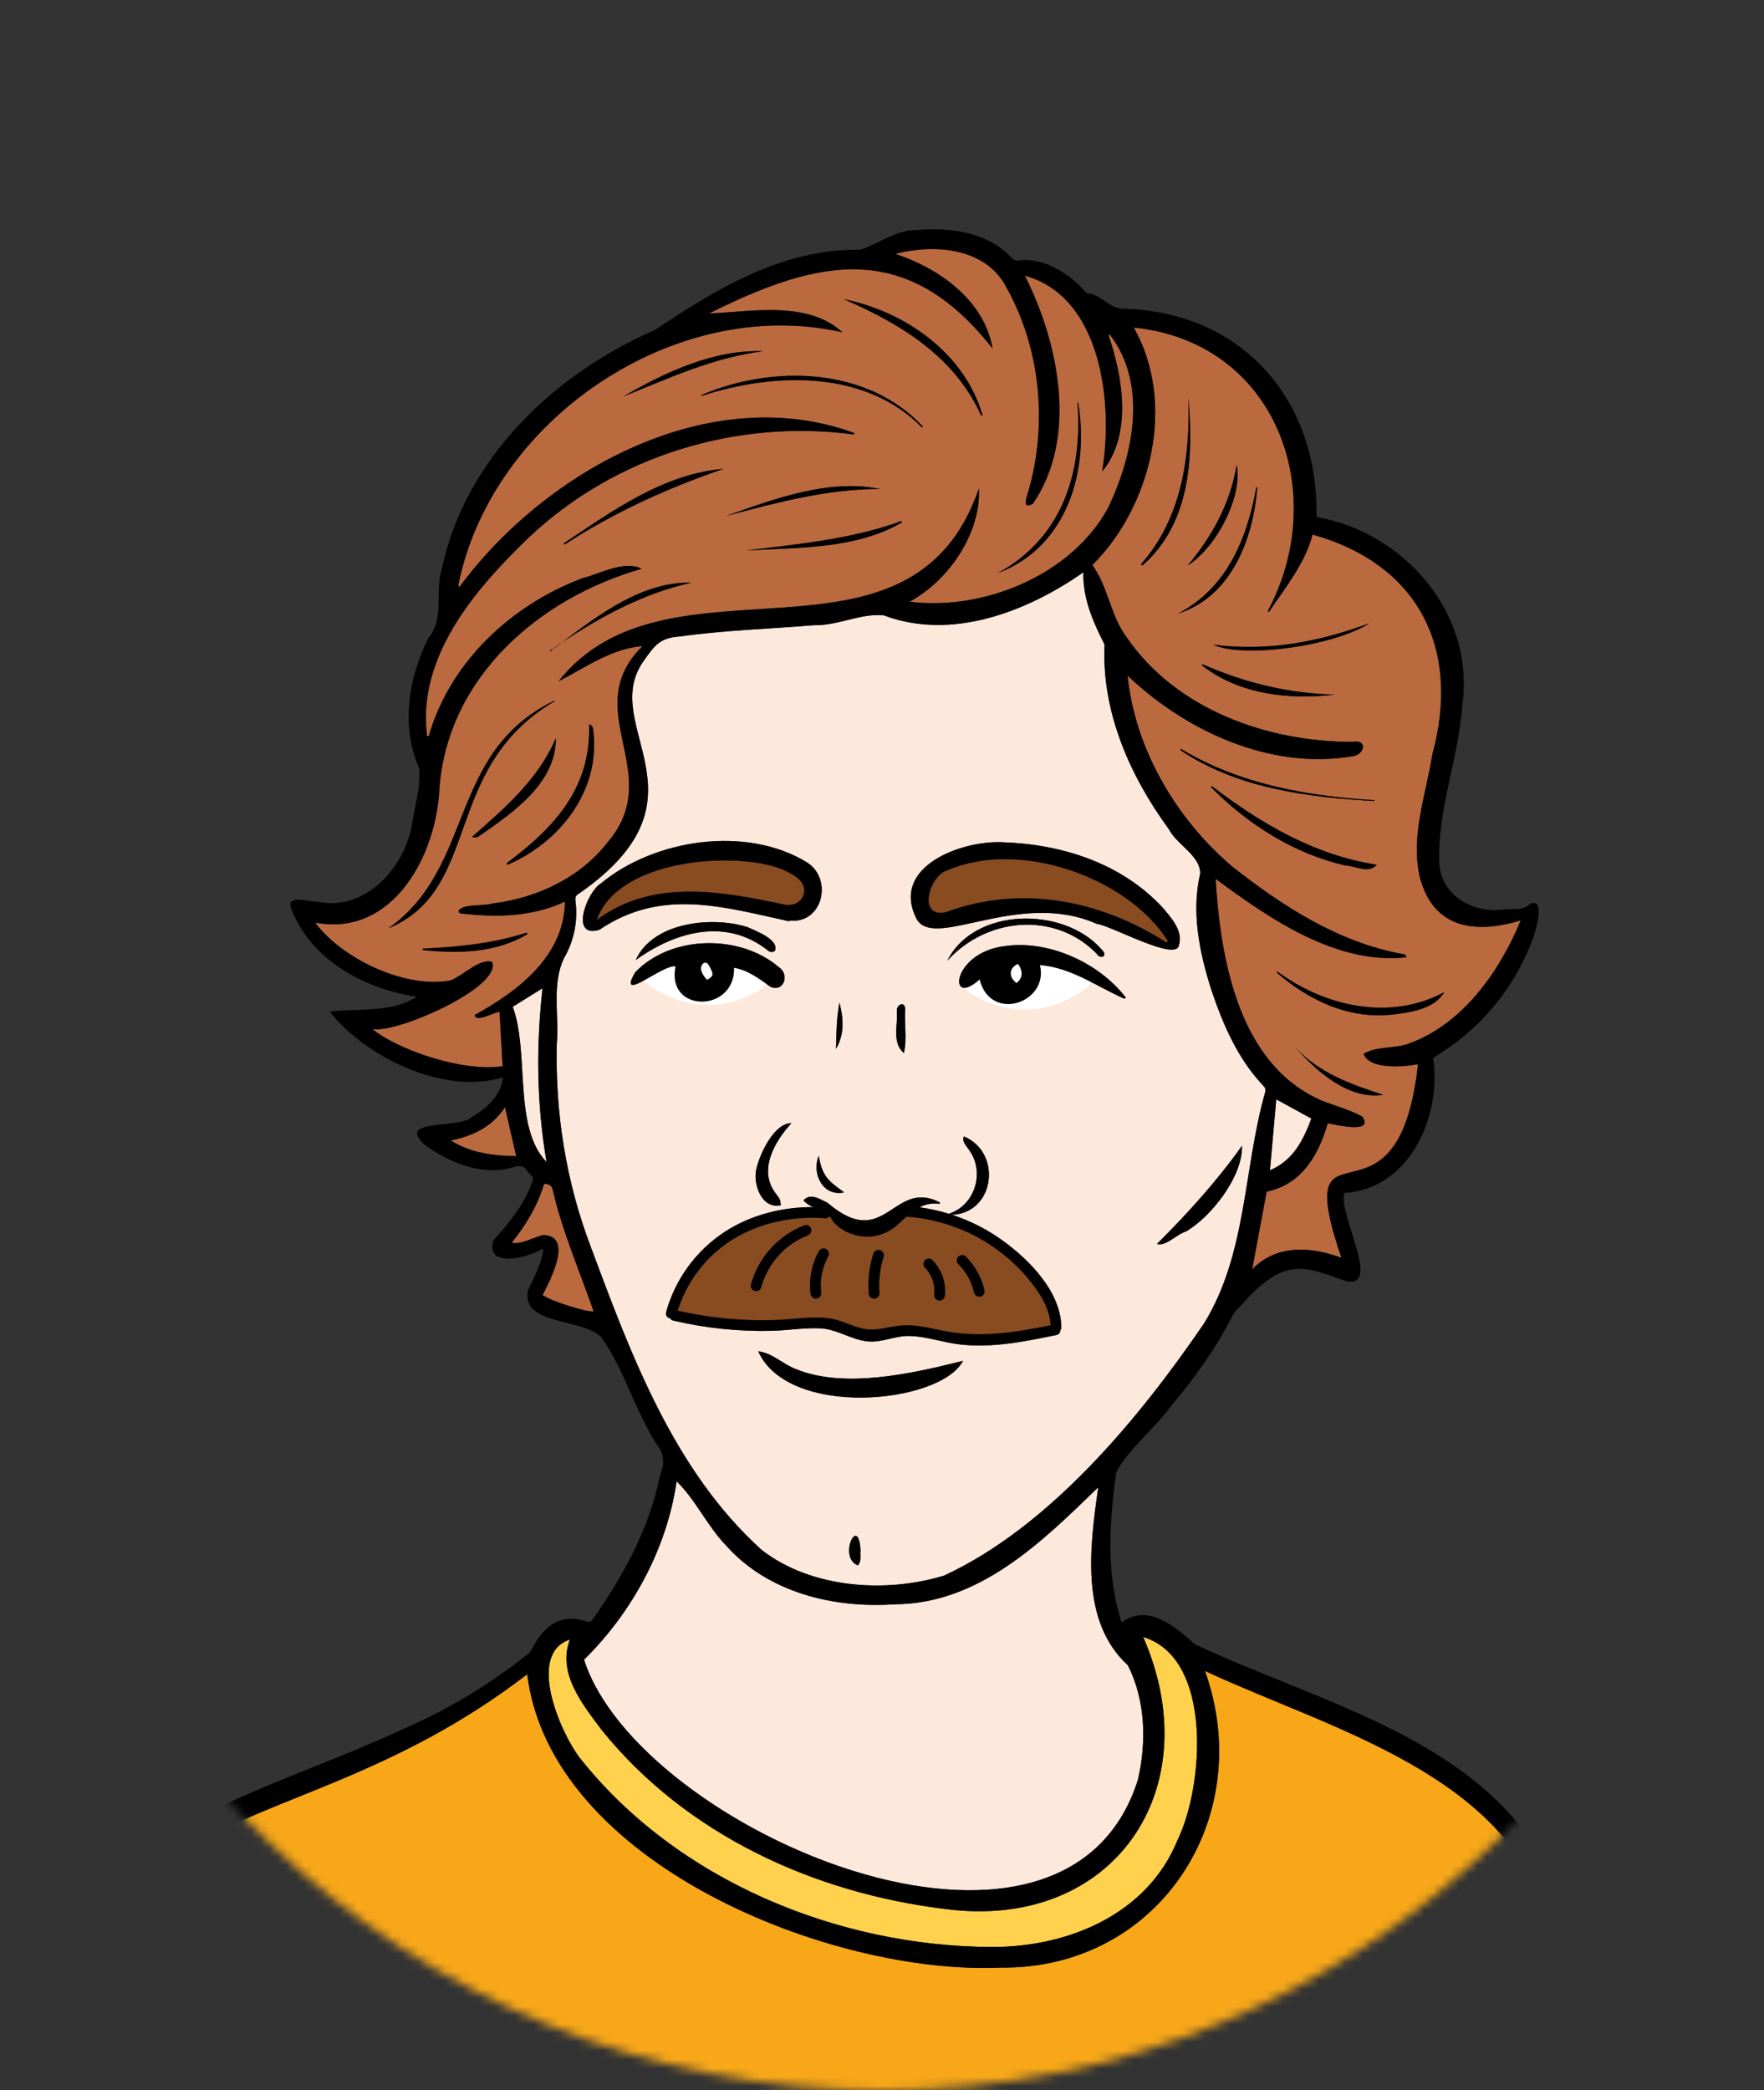 <svg width="200" height="237" viewBox="0 0 200 237" fill="none" xmlns="http://www.w3.org/2000/svg">
<rect x="0" y="0" width="200" height="237" fill="#333333" stroke="none"/>
<mask id="mask0_150_1459" style="mask-type:alpha" maskUnits="userSpaceOnUse" x="0" y="0" width="200" height="237">
<path fill-rule="evenodd" clip-rule="evenodd" d="M200 0H0V137V141H0.079C2.178 194.374 46.111 237 100 237C153.889 237 197.822 194.374 199.921 141H200V137V0Z" fill="#C4C4C4"/>
</mask>
<g mask="url(#mask0_150_1459)">
<path d="M61.51 112.042C60.781 118.636 60.83 125.122 61.971 131.751C58.145 127.82 60.058 119.341 58.132 114.147L61.51 112.042Z" fill="#FDE8DC"/>
<path d="M148.684 126.82C147.765 129.225 146.7 131.519 143.984 132.692C144.228 129.94 144.463 127.302 144.7 124.642L148.684 126.82Z" fill="#FDE8DC"/>
<path d="M127.873 188.804C129.874 192.773 130.003 197.456 129.018 201.774C120.657 228.307 72.353 207.389 66.216 188.167C71.672 182.809 75.63 175.525 76.709 167.942C78.856 170.009 80.182 173.012 82.301 175.2C87.058 180.562 94.502 182.362 101.438 181.886C111.004 181.839 118.09 174.868 124.514 168.618C123.584 175.265 122.388 183.783 127.873 188.804Z" fill="#FDE8DC"/>
<path d="M107.628 137.63C106.525 137.289 105.395 137.038 104.25 136.882C104.948 136.505 105.75 136.369 106.533 136.495C106.545 136.442 106.559 136.388 106.571 136.333C101.231 133.562 100.383 142.004 93.83 136.371C93.007 135.978 91.875 135.202 91.096 136.1C91.408 136.427 91.785 136.686 92.202 136.859C88.677 136.844 85.131 137.739 82.16 139.669C78.922 141.794 76.565 145.022 75.526 148.753C75.416 149.142 75.678 149.414 75.984 149.482C76.023 149.545 76.075 149.598 76.136 149.64C76.197 149.682 76.265 149.711 76.338 149.725C80.063 150.603 83.888 150.991 87.713 150.879C89.442 150.819 91.185 150.529 92.916 150.598C94.927 150.678 96.477 151.905 98.397 152.087C99.985 152.239 101.48 151.442 103.074 151.47C105 151.502 106.867 152.199 108.772 152.424C112.468 152.86 116.165 152.103 119.771 151.36C119.895 151.342 120.009 151.279 120.089 151.182C120.169 151.086 120.21 150.963 120.205 150.838C120.29 150.731 120.333 150.598 120.327 150.462C120.26 146.458 116.756 142.893 113.717 140.682C111.954 139.402 110.003 138.406 107.932 137.73C112.819 137.536 113.645 130.651 109.279 128.846C109.036 129.481 109.578 129.904 109.887 130.399C111.698 132.898 110.548 136.63 107.616 137.605L107.628 137.63ZM143.136 122.994C143.365 123.237 143.562 123.445 143.439 123.845C140.97 132.542 141.38 142.192 136.496 150.078C129.163 160.823 118.986 173.12 107.029 178.644C100.403 180.66 91.982 180.089 86.365 175.737C76.414 166.751 71.557 153.649 66.983 141.369C64.179 133.997 62.945 126.247 63.128 118.377C63.412 115.156 62.52 111.628 63.946 108.633C65.095 106.664 65.55 104.366 65.237 102.108C65.172 101.607 65.416 101.437 65.748 101.239C81.248 90.406 67.72 82.377 72.973 74.933C74.249 73.148 74.796 72.326 77.058 72.162C82.102 71.456 87.199 71.311 92.268 70.888C94.958 70.966 97.625 69.487 100.216 69.774C107.904 72.666 116.433 69.359 122.833 64.886C122.749 67.851 123.927 70.501 125.23 73.07C124.89 80.699 128.082 87.942 132.523 94.013C133.43 95.794 136.093 96.984 136.075 99.051C135.048 103.439 135.99 107.997 137.333 112.215C138.642 116.091 140.299 119.976 143.136 122.994ZM134.446 139.637C137.363 137.942 140.911 133.361 140.815 129.913C137.936 133.961 134.625 137.596 131.176 141.043C132.135 141.378 133.441 139.918 134.446 139.637ZM133.668 107.148C134.154 105.525 132.762 104.024 131.79 102.871C127.071 97.821 120.335 95.692 113.511 95.486C108.974 95.332 101.084 98.221 103.831 104.005C105.608 108.017 115.364 100.738 124.379 104.755C125.969 104.928 133.404 109.107 133.668 107.148ZM127.493 113.24L127.648 113.108C124.626 109.185 118.986 106.565 113.954 107.261C107.862 107.984 107.406 114.364 111.068 111.05C112.304 115.982 118.954 113.691 117.908 109.421C121.413 109.703 124.355 111.837 127.493 113.24ZM124.343 108.135C124.726 108.823 125.734 108.442 124.875 107.623C120.56 102.727 110.431 102.857 107.412 108.92C111.802 104.047 119.567 103.238 124.343 108.135ZM85.968 153.216C89.399 160.86 106.632 159.18 109.184 154.289C103.487 155.712 95.692 157.518 90.153 155.191C88.691 154.624 87.559 153.389 85.968 153.216ZM102.476 119.396C102.857 117.851 102.512 116.048 102.623 114.412C102.6 113.469 101.65 113.867 101.682 114.614C101.821 116.211 101.093 118.185 102.476 119.396ZM97.54 175.869H97.569C97.362 171.505 94.951 176.638 97.276 177.479C97.671 177.01 97.526 176.428 97.54 175.869ZM94.781 118.923C95.776 117.232 95.631 115.455 95.175 113.67C94.838 115.417 94.828 117.171 94.781 118.923ZM92.826 131.046C92.001 133.064 93.29 135.707 95.71 135.191C93.909 133.876 93.227 133.392 92.826 131.046ZM89.497 104.366C93.288 104.788 94.464 99.652 91.494 97.773C84.595 93.556 74.189 95.128 68.094 100.189C66.521 101.161 64.553 106.467 67.973 105.408C74.984 100.667 81.888 102.798 89.487 104.454C89.484 104.426 89.491 104.399 89.497 104.366ZM88.524 136.641C88.459 136.033 88.484 136.008 87.898 135.244C85.954 132.637 87.833 129.388 89.733 127.333C87.766 127.342 86.175 130.764 85.765 132.481C85.332 134.209 86.334 137.126 88.532 136.646L88.524 136.641ZM87.343 111.865C88.867 112.569 89.549 110.465 88.315 109.663C83.903 105.866 76.067 105.995 72.015 110.244C69.864 113.937 75.28 109.237 76.594 109.574C75.511 114.882 83.346 114.841 83.237 109.726C84.823 110.002 86.07 110.972 87.347 111.87L87.343 111.865ZM87.887 107.732C88.252 106.499 85.693 105.544 84.744 105.116C80.659 103.821 73.972 104.577 72.08 108.852C76.508 105.66 82.252 103.982 87.03 107.738C87.361 108.022 87.697 107.996 87.891 107.734L87.887 107.732Z" fill="#FDE8DC"/>
<path d="M132.423 106.698L132.25 106.862C124.776 102.047 115.683 100.272 107.222 103.433C103.98 104.128 105.339 99.225 107.454 98.654C115.502 95.175 127.758 99.353 132.423 106.698Z" fill="#894B20"/>
<path d="M90.325 99.467C92.148 100.874 90.811 103.114 88.675 102.506C81.577 101.009 73.924 99.635 67.659 104.3C69.883 97.838 81.545 96.626 87.394 98.144C88.444 98.401 89.438 98.849 90.325 99.467Z" fill="#894B20"/>
<path d="M57.255 125.531C57.696 127.452 58.106 129.225 58.531 131.08C55.95 131.029 53.416 130.759 51.117 129.303C53.592 128.785 55.756 127.809 57.255 125.531Z" fill="#BA6A3E"/>
<path d="M67.311 148.691C66.442 148.778 62.459 147.523 61.515 146.829C62.413 145.116 65.071 140.01 61.515 140.038C60.386 140.333 59.101 141.118 58.008 140.91C59.639 138.874 60.937 136.733 61.688 134.218C62.15 134.242 62.539 134.321 62.672 134.901C63.753 139.649 65.728 144.129 67.311 148.691Z" fill="#BA6A3E"/>
<path d="M63.412 73.061L63.725 72.826C68.277 69.818 73.037 67.243 78.403 66.064C72.913 65.896 67.95 69.643 63.725 72.826C63.614 72.898 63.505 72.971 63.395 73.044L62.806 73.507L62.746 73.559L62.356 73.74L62.425 73.843L62.746 73.559L62.823 73.524L63.41 73.061H63.412ZM125.827 37.931C130.203 43.594 128.473 51.741 125.571 57.7C121.381 65.245 111.489 69.277 103.127 68.219C107.643 65.763 111.222 60.406 110.986 55.373C103.26 77.92 75.698 61.537 63.315 77.254C66.354 75.689 69.356 73.507 72.844 73.252C65.505 80.537 75.518 87.575 68.973 95.395C65.826 99.504 60.919 101.802 55.873 102.43C54.866 102.772 52.492 102.415 51.983 103.275C51.994 103.577 52.278 103.571 52.5 103.59C56.389 104.037 60.456 103.923 64.057 102.219C63.967 108.405 58.761 112.358 53.812 115.084C53.981 115.978 55.971 114.783 56.635 114.712C56.756 116.804 56.869 118.813 56.989 120.884C52.453 121.602 44.944 118.954 42.221 116.661C44.861 117.244 57.029 111.906 55.784 109.039C54.267 108.693 52.531 110.604 51.086 111.159C46.023 112.132 38.791 108.728 35.736 104.603C44.561 106.287 49.497 96.945 49.826 89.386C50.768 76.744 61.164 67.787 72.761 64.485C70.718 63.497 68.169 65.026 66.09 65.539C57.98 68.587 51.063 75 48.612 83.452H48.418C47.266 74.457 53.907 66.747 59.979 60.924C69.726 51.7 83.534 47.473 96.8 49.265L96.873 49.105C80.516 43.092 61.894 53.286 52.107 66.526L51.945 66.441C55.649 47.566 76.637 33.357 95.516 37.675C91.571 34.062 85.317 35.322 80.388 35.542C93.087 29.174 102.898 27.283 112.538 39.504C111.607 34.061 106.524 30.441 101.518 28.78C105.699 27.686 111.242 28.005 113.771 31.992C117.969 39.074 118.86 47.957 116.566 55.817C116.343 56.489 115.903 57.807 117.124 57.092C122.238 49.597 120.056 38.91 116.207 31.25C124.923 33.663 126.258 45.778 124.958 53.456C128.407 49.289 127.316 42.79 125.687 37.988L125.827 37.931ZM113.123 64.982C121.024 62.032 123.541 53.313 122.239 45.601L122.169 45.609C122.78 53.563 120.464 60.971 113.123 64.982ZM111.245 47.114L111.398 47.088C109.391 40.047 102.589 35.297 95.667 33.914C102.133 36.734 108.205 40.395 111.245 47.114ZM104.547 48.471L104.633 48.35C98.295 41.584 87.644 41.336 79.537 44.78L79.574 44.874C87.829 42.212 98.087 41.901 104.547 48.476V48.471ZM102.267 59.235L102.205 59.075C96.519 61.147 90.558 61.672 84.607 62.415C90.529 62.065 96.964 62.29 102.267 59.235ZM82.333 58.495C88.071 56.996 93.777 55.425 99.787 55.444C93.945 54.242 87.803 56.571 82.324 58.495H82.333ZM86.526 39.82C80.928 39.606 75.396 42.214 70.665 44.955C75.961 42.832 80.884 40.534 86.526 39.82ZM64.016 61.739C69.642 58.074 75.701 55.332 82.045 53.154C75.213 53.727 69.46 57.913 63.924 61.598L64.016 61.739ZM57.543 98.052C63.499 95.499 68.118 89.591 67.267 82.872C67.241 82.581 67.221 82.274 66.793 82.116C67.026 89.345 62.879 93.811 57.433 97.877L57.543 98.052ZM54.522 94.648C58.275 92.047 63.055 88.732 63.023 83.679C61.041 88.344 57.278 91.58 53.526 94.87C54.012 95.076 54.276 94.817 54.522 94.653V94.648ZM62.885 79.495C62.874 79.476 62.863 79.456 62.851 79.437C50.696 85.332 53.924 98.255 44.011 105.263C54.741 100.799 49.993 87.106 62.885 79.495ZM59.796 105.907L59.722 105.742C55.897 106.969 51.91 107.373 47.914 107.55V107.703C51.897 108.156 56.27 108.05 59.796 105.907Z" fill="#BA6A3E"/>
<path d="M160.984 99.478C162.531 105.337 167.305 105.903 172.42 104.352C170.034 110.147 165.849 116.09 159.763 118.313C158.147 118.921 155.994 118.596 154.6 119.492C155.236 121.286 159.162 120.987 160.768 120.651C158.474 141.68 146.114 124.882 152.073 142.61C148.608 141.326 144.735 141.065 141.964 143.915C142.533 140.864 143.07 137.975 143.604 135.11C147.592 134.288 149.487 130.977 150.532 127.357C151.417 127.51 155.816 128.606 154.452 126.608C153.009 125.807 151.379 125.393 149.85 124.785C140.436 120.719 138.383 108.817 137.817 99.636C143.968 104.203 151.552 109.422 159.461 108.536C159.391 108.134 159.096 108.193 158.865 108.144C151.66 106.792 145.421 102.739 139.737 98.281C133.374 92.9 128.676 84.918 127.835 76.6C134.512 82.957 144.194 87.388 153.509 85.716C154.784 85.428 154.976 83.786 153.37 84.112C143.686 84.128 133.336 80.451 127.701 72.216C125.878 69.755 125.635 66.531 123.842 64.072C130.609 57.322 133.357 45.654 128.54 37.142C144.706 38.767 150.905 55.874 143.723 69.311L143.858 69.394C145.717 66.61 147.955 63.904 148.81 60.608C160.878 63.993 165.65 73.614 162.39 85.527C161.677 90.12 159.884 94.81 160.984 99.478ZM157.965 115.02C159.979 114.777 162.672 114.382 163.743 112.489C157.631 115.796 150.209 114.125 144.837 110.155L144.755 110.265C148.418 113.451 153.014 115.616 157.965 115.02ZM146.86 118.732C149.301 121.519 152.91 124.709 156.827 124.133C153.142 122.918 149.541 121.668 146.86 118.732ZM155.805 90.821C155.805 90.789 155.805 90.756 155.805 90.725C148.169 90.252 140.522 88.913 133.885 84.907L133.812 85.042C140.245 89.387 148.225 90.388 155.805 90.821ZM152.482 98.12C153.666 98.16 155.163 99.103 156.105 98.045C149.038 96.951 142.978 93.389 137.399 89.13L137.277 89.228C141.457 93.45 146.653 96.762 152.482 98.12ZM137.542 73.089C140.931 74.679 151.239 73.267 155.262 70.658C149.58 72.773 143.764 73.889 137.542 73.089ZM136.261 75.418C140.43 78.733 146.228 79.389 151.333 78.748C146.132 78.635 141.09 77.41 136.34 75.306L136.261 75.418ZM142.552 55.258L142.447 55.241C141.388 61.085 139.112 66.667 133.553 69.573C139.628 67.657 142.094 61.112 142.552 55.258ZM134.659 64.124C138.083 61.905 140.917 56.122 140.216 52.705C139.453 57.153 137.468 60.728 134.659 64.121V64.124ZM129.506 64.134C134.987 59.38 135.341 51.772 134.733 45.033C134.961 51.79 133.994 58.716 129.365 63.974L129.506 64.134Z" fill="#BA6A3E"/>
<path d="M116.638 145.053C117.864 146.54 119.013 148.293 119.116 150.264C115 151.103 111.016 151.723 106.84 150.872C105.365 150.571 103.88 150.184 102.361 150.276C100.537 150.386 99.186 151.109 97.308 150.506C96.049 150.104 94.977 149.547 93.632 149.432C91.93 149.286 90.229 149.553 88.527 149.639C84.602 149.835 80.668 149.486 76.838 148.604C77.878 145.278 80.065 142.429 83.01 140.565C86.151 138.602 89.888 137.864 93.557 138.121C93.65 138.133 93.745 138.12 93.831 138.081C93.917 138.043 93.99 137.981 94.043 137.903C94.213 138.078 94.354 138.28 94.459 138.501C96.016 140.299 99.207 141.01 101.641 138.976C102.02 138.636 102.394 138.279 102.776 137.944C106.333 138.191 109.757 139.392 112.688 141.422C114.166 142.444 115.495 143.666 116.638 145.053ZM111.197 146.998C111.35 146.952 111.479 146.85 111.557 146.711C111.635 146.573 111.657 146.409 111.618 146.255C111.271 144.803 110.524 143.478 109.46 142.43C109.343 142.342 109.199 142.299 109.053 142.31C108.907 142.32 108.77 142.383 108.666 142.486C108.563 142.59 108.5 142.727 108.49 142.873C108.479 143.019 108.522 143.164 108.61 143.281C108.731 143.402 108.843 143.515 108.952 143.638C109.011 143.704 109.074 143.771 109.124 143.837L109.197 143.927C109.206 143.938 109.214 143.949 109.222 143.96C109.421 144.224 109.602 144.5 109.763 144.788C109.845 144.932 109.921 145.077 109.992 145.227C110.026 145.297 110.057 145.368 110.089 145.438L110.096 145.455V145.464V145.472V145.482C110.111 145.517 110.124 145.554 110.139 145.589C110.261 145.906 110.361 146.231 110.439 146.562C110.459 146.64 110.495 146.714 110.545 146.779C110.594 146.844 110.656 146.898 110.727 146.938C110.798 146.978 110.876 147.004 110.957 147.013C111.037 147.023 111.119 147.016 111.197 146.993V146.998ZM107.135 146.851C107.203 146.112 107.106 145.367 106.853 144.67C106.6 143.972 106.196 143.339 105.671 142.815C105.554 142.727 105.409 142.685 105.263 142.695C105.117 142.706 104.98 142.768 104.876 142.872C104.773 142.975 104.71 143.112 104.7 143.258C104.689 143.404 104.732 143.549 104.82 143.666C104.933 143.779 105.041 143.897 105.143 144.021C105.143 144.028 105.153 144.032 105.155 144.036C105.175 144.062 105.195 144.089 105.214 144.117C105.257 144.178 105.3 144.239 105.335 144.305C105.421 144.44 105.499 144.58 105.57 144.724C105.598 144.781 105.626 144.845 105.65 144.897C105.65 144.905 105.658 144.921 105.666 144.938L105.714 145.07C105.762 145.213 105.803 145.357 105.836 145.504C105.854 145.577 105.87 145.651 105.884 145.725C105.893 145.771 105.9 145.818 105.908 145.865C105.908 145.867 105.908 145.87 105.908 145.872V145.881C105.939 146.197 105.939 146.515 105.908 146.83C105.876 147.146 106.209 147.448 106.515 147.438C106.886 147.434 107.1 147.184 107.135 146.846V146.851ZM100.179 142.505C100.211 142.426 100.225 142.341 100.222 142.255C100.219 142.17 100.197 142.086 100.159 142.009C100.121 141.932 100.067 141.865 100.001 141.81C99.936 141.756 99.859 141.716 99.776 141.693C99.694 141.67 99.607 141.665 99.523 141.678C99.438 141.691 99.357 141.722 99.285 141.768C99.214 141.815 99.152 141.876 99.106 141.947C99.059 142.019 99.028 142.1 99.014 142.184C98.561 143.622 98.388 145.133 98.504 146.636C98.507 146.796 98.572 146.949 98.685 147.062C98.798 147.176 98.951 147.241 99.112 147.244C99.418 147.244 99.741 146.966 99.719 146.636C99.603 145.241 99.759 143.836 100.179 142.5V142.505ZM93.884 142.488C93.936 142.42 93.974 142.341 93.993 142.257C94.013 142.173 94.014 142.086 93.998 142.001C93.981 141.917 93.946 141.837 93.896 141.766C93.846 141.696 93.782 141.637 93.707 141.594C93.633 141.55 93.55 141.523 93.464 141.514C93.379 141.505 93.292 141.515 93.21 141.542C93.128 141.569 93.053 141.613 92.99 141.672C92.926 141.73 92.876 141.801 92.842 141.88C92.04 143.329 91.711 144.993 91.9 146.638C91.939 146.961 92.143 147.246 92.508 147.246C92.805 147.246 93.151 146.969 93.116 146.638C92.924 145.207 93.192 143.752 93.88 142.483L93.884 142.488ZM91.545 140.086C91.85 139.965 92.059 139.68 91.967 139.344C91.888 139.053 91.531 138.805 91.224 138.922C89.755 139.486 88.439 140.387 87.382 141.554C86.325 142.72 85.557 144.118 85.139 145.635C84.938 146.388 86.102 146.707 86.303 145.956C87.008 143.318 88.991 141.061 91.545 140.081V140.086Z" fill="#894B20"/>
<path d="M129.607 185.599C137.573 188.003 136.466 202.594 133.496 208.639C130.082 217.036 121.119 220.754 112.504 220.745C94.969 220.703 76.665 213.18 65.68 199.246C63.517 196.375 59.662 187.523 64.608 185.887C63.139 189.733 66.085 193.289 68.245 196.186C77.791 207.997 92.208 214.606 107.089 216.429C126.204 218.987 137.179 202.882 129.607 185.599Z" fill="#FFD14C"/>
<path d="M176.313 221.445C177.876 231.048 178.333 240.884 177.397 250.565C121.132 250.329 64.92 250.468 8.745 250.432C4.283 199.041 29.71 212.956 59.77 189.823C62.4 211.26 94.189 223.947 113.419 223.084C131.439 223.306 142.549 205.994 136.612 189.448C151.928 196.577 173.689 201.777 176.313 221.445Z" fill="#F7A718"/>
<path d="M176.049 212.896C180.21 223.885 180.481 236.183 179.468 247.783C179.103 249.599 180.042 252.85 177.288 252.791C120.755 253.156 64.195 252.968 7.659 252.791C4.917 253.71 6.201 237.915 5.958 235.91C6.835 206.857 24.163 205.966 46.002 195.91C51.057 193.68 55.797 190.796 60.102 187.334C61.389 184.726 63.181 182.848 66.301 183.777C66.952 183.945 66.959 183.95 67.344 183.404C70.758 178.488 73.686 173.127 74.843 167.206C75.403 165.895 75.289 164.765 74.381 163.648C71.974 159.838 70.742 155.232 68.174 151.621C66.13 149.433 59.058 150.303 59.851 146.323C60.526 144.851 61.357 143.353 61.606 141.742L61.449 141.606C59.952 142.578 55.007 143.85 55.929 140.645C57.76 138.641 59.411 136.583 60.353 134C60.647 133.466 60.138 133.246 59.866 132.888C59.476 132.158 58.927 132.094 58.182 132.339C54.676 133.374 50.946 131.834 48.112 129.777C44.874 126.726 52.233 128.056 53.524 126.617C55.178 125.682 56.881 124.103 57.006 122.151C50.314 124.181 41.493 119.888 37.375 114.699C40.508 114.289 44.392 114.898 47.241 113.008C41.275 112.123 35.149 108.794 32.97 102.895C32.538 101.345 35.098 102.312 35.926 102.219C41.264 103.405 45.724 98.572 46.681 93.67C46.964 91.522 47.743 89.234 47.522 87.089C45.428 82.409 46.306 76.878 48.527 72.412C50.485 69.981 49.225 67.241 50.107 64.457C52.708 52.035 62.88 42.323 74.237 37.428C81.191 32.754 88.799 28.16 97.5 28.32C99.636 27.675 101.443 26.079 103.861 26.091C107.637 25.752 111.901 26.267 114.619 29.157C114.931 29.485 115.236 29.626 115.675 29.513C118.423 29.245 121.153 30.961 122.949 32.962C123.04 33.074 123.166 33.211 123.292 33.232C124.76 33.381 125.653 34.782 127.041 34.988C140.709 35.211 149.495 45.17 149.264 58.609C159.231 60.361 167.246 69.564 165.795 79.912C165.417 85.759 163.121 91.325 163.176 97.208C162.99 101.261 166.72 103.583 170.455 103.131C171.469 102.977 172.643 103.297 173.45 102.496C175.288 101.628 174.092 105.64 173.794 106.441C171.606 112.229 167.805 116.749 162.49 119.939C163.494 126.539 159.805 134.852 152.424 135.247C151.677 137.645 156.667 145.967 152.7 145.276C150.955 144.738 149.297 143.906 147.425 143.867C144.265 143.763 141.834 146.766 139.876 148.905C137.951 152.77 135.444 156.245 132.677 159.534C130.793 162.087 128.083 164.153 126.562 166.898C125.778 172.532 125.378 178.49 127.17 183.95C130.197 181.734 133.26 184.455 135.484 186.421C149.852 193.21 168.696 197.312 176.049 212.896ZM177.404 250.566C178.34 240.885 177.883 231.045 176.32 221.445C173.696 201.778 151.935 196.577 136.619 189.448C142.556 205.994 131.446 223.307 113.426 223.084C94.196 223.947 62.407 211.26 59.776 189.824C29.717 212.956 4.29 199.041 8.752 250.432C64.922 250.468 121.134 250.33 177.399 250.566H177.404ZM172.421 104.352C167.301 105.903 162.533 105.337 160.985 99.478C159.891 94.81 161.678 90.118 162.4 85.523C165.66 73.604 160.888 63.988 148.819 60.604C147.968 63.901 145.727 66.606 143.867 69.39L143.732 69.307C150.91 55.87 144.722 38.764 128.55 37.139C133.367 45.648 130.616 57.317 123.852 64.068C125.643 66.527 125.889 69.751 127.711 72.213C133.346 80.447 143.696 84.125 153.38 84.108C154.985 83.782 154.793 85.425 153.518 85.713C144.204 87.385 134.521 82.955 127.845 76.596C128.684 84.914 133.384 92.897 139.747 98.277C145.43 102.736 151.67 106.786 158.875 108.14C159.104 108.19 159.4 108.13 159.471 108.533C151.555 109.419 143.978 104.199 137.826 99.632C138.387 108.813 140.44 120.715 149.86 124.781C151.389 125.389 153.02 125.807 154.462 126.604C155.825 128.603 151.423 127.506 150.542 127.353C149.494 130.974 147.599 134.282 143.613 135.106C143.08 137.971 142.542 140.861 141.974 143.912C144.745 141.061 148.617 141.323 152.083 142.606C146.127 124.878 158.484 141.675 160.777 120.647C159.172 120.984 155.246 121.283 154.61 119.488C156.009 118.593 158.157 118.916 159.772 118.309C165.847 116.09 170.032 110.147 172.418 104.352H172.421ZM143.984 132.69C146.699 131.517 147.764 129.223 148.683 126.818L144.7 124.64C144.463 127.302 144.228 129.94 143.984 132.69ZM143.441 123.84C143.562 123.443 143.367 123.232 143.137 122.989C140.3 119.971 138.639 116.086 137.335 112.211C135.998 107.993 135.05 103.434 136.077 99.046C136.095 96.98 133.432 95.79 132.525 94.009C128.082 87.931 124.89 80.695 125.232 73.066C123.929 70.496 122.752 67.846 122.835 64.882C116.436 69.355 107.907 72.661 100.219 69.769C97.627 69.482 94.96 70.962 92.27 70.884C87.196 71.303 82.102 71.457 77.058 72.163C74.796 72.327 74.249 73.149 72.973 74.933C67.721 82.377 81.249 90.406 65.746 101.239C65.414 101.437 65.17 101.604 65.234 102.108C65.547 104.367 65.093 106.665 63.943 108.633C62.522 111.629 63.41 115.156 63.125 118.377C62.947 126.249 64.18 133.997 66.98 141.369C71.553 153.646 76.411 166.75 86.362 175.736C91.984 180.088 100.405 180.66 107.025 178.643C118.982 173.118 129.16 160.821 136.493 150.077C141.382 142.19 140.971 132.54 143.441 123.843V123.84ZM133.506 208.639C136.472 202.594 137.579 188.004 129.617 185.6C137.189 202.883 126.213 218.988 107.103 216.43C92.222 214.607 77.81 207.998 68.258 196.187C66.098 193.289 63.153 189.734 64.621 185.888C59.676 187.524 63.528 196.376 65.694 199.247C76.679 213.181 94.987 220.704 112.518 220.745C121.124 220.755 130.087 217.037 133.506 208.639ZM129.024 201.774C130.008 197.456 129.874 192.779 127.879 188.804C122.393 183.784 123.589 175.265 124.515 168.625C118.09 174.876 111.005 181.846 101.439 181.893C94.503 182.367 87.06 180.567 82.302 175.208C80.187 173.02 78.861 170.021 76.711 167.95C75.632 175.533 71.674 182.816 66.217 188.174C72.353 207.389 120.657 228.307 129.019 201.774H129.024ZM125.572 57.697C128.474 51.741 130.204 43.597 125.828 37.929L125.683 37.994C127.311 42.796 128.401 49.299 124.954 53.462C126.253 45.784 124.919 33.669 116.202 31.256C120.052 38.914 122.234 49.603 117.12 57.098C115.905 57.813 116.339 56.49 116.562 55.823C118.857 47.957 117.966 39.074 113.767 31.998C111.243 28.011 105.694 27.696 101.514 28.786C106.52 30.447 111.603 34.067 112.534 39.51C102.894 27.289 93.086 29.178 80.384 35.549C85.318 35.322 91.567 34.068 95.513 37.679C76.634 33.356 55.646 47.565 51.946 66.441L52.111 66.527C61.899 53.287 80.52 43.094 96.871 49.101L96.798 49.261C83.532 47.47 69.724 51.693 59.977 60.92C53.906 66.744 47.264 74.447 48.416 83.448H48.611C51.061 74.996 57.979 68.583 66.089 65.535C68.167 65.022 70.716 63.493 72.759 64.482C61.158 67.787 50.762 76.749 49.82 89.386C49.492 96.949 44.556 106.283 35.73 104.603C38.786 108.736 46.018 112.133 51.081 111.159C52.526 110.604 54.262 108.693 55.779 109.039C57.023 111.906 44.856 117.245 42.216 116.661C44.945 118.954 52.454 121.602 56.99 120.884C56.869 118.817 56.757 116.804 56.637 114.713C55.973 114.783 53.983 115.978 53.814 115.084C58.763 112.358 63.969 108.405 64.059 102.219C60.458 103.921 56.401 104.042 52.502 103.59C52.281 103.571 51.996 103.577 51.985 103.275C52.493 102.415 54.867 102.772 55.875 102.43C60.922 101.802 65.828 99.503 68.975 95.397C75.517 87.577 65.508 80.539 72.846 73.254C69.358 73.51 66.355 75.692 63.317 77.256C75.7 61.535 103.262 77.917 110.988 55.376C111.224 60.408 107.645 65.765 103.129 68.222C111.49 69.275 121.382 65.243 125.572 57.697ZM61.515 146.829C62.458 147.523 66.441 148.774 67.31 148.691C65.73 144.129 63.752 139.649 62.672 134.901C62.532 134.321 62.149 134.242 61.687 134.218C60.936 136.733 59.638 138.874 58.008 140.91C59.102 141.118 60.385 140.333 61.515 140.038C65.074 140.01 62.414 145.116 61.516 146.829H61.515ZM61.971 131.756C60.829 125.127 60.785 118.641 61.51 112.047L58.133 114.147C60.059 119.341 58.145 127.82 61.972 131.751L61.971 131.756ZM58.528 131.085C58.102 129.23 57.693 127.457 57.252 125.536C55.753 127.814 53.59 128.79 51.111 129.304C53.414 130.759 55.949 131.029 58.529 131.08L58.528 131.085Z" fill="black"/>
<path d="M163.742 112.489C162.671 114.381 159.974 114.776 157.964 115.019C153.013 115.615 148.417 113.45 144.754 110.264L144.836 110.155C150.207 114.125 157.629 115.793 163.742 112.489Z" fill="black"/>
<path d="M156.83 124.133C152.908 124.709 149.294 121.518 146.863 118.732C149.54 121.668 153.14 122.918 156.83 124.133Z" fill="black"/>
<path d="M155.81 90.724C155.81 90.756 155.81 90.789 155.81 90.82C148.23 90.39 140.252 89.387 133.823 85.041L133.896 84.906C140.528 88.913 148.174 90.251 155.81 90.724Z" fill="black"/>
<path d="M156.103 98.045C155.161 99.104 153.663 98.167 152.48 98.121C146.651 96.763 141.455 93.451 137.286 89.229L137.407 89.13C142.986 93.388 149.036 96.951 156.103 98.045Z" fill="black"/>
<path d="M155.264 70.663C151.242 73.266 140.933 74.674 137.544 73.094C143.763 73.889 149.579 72.773 155.264 70.663Z" fill="black"/>
<path d="M151.328 78.747C146.223 79.389 140.429 78.733 136.256 75.418L136.331 75.306C141.085 77.409 146.127 78.634 151.328 78.747Z" fill="black"/>
<path d="M142.445 55.237L142.551 55.254C142.092 61.112 139.626 67.653 133.556 69.569C139.111 66.665 141.386 61.081 142.445 55.237Z" fill="black"/>
<path d="M140.816 129.907C140.912 133.361 137.359 137.942 134.447 139.631C133.442 139.912 132.138 141.372 131.177 141.03C134.626 137.59 137.937 133.955 140.816 129.907Z" fill="black"/>
<path d="M140.216 52.705C140.918 56.122 138.083 61.904 134.659 64.124C137.468 60.728 139.453 57.153 140.216 52.705Z" fill="black"/>
<path d="M134.731 45.029C135.339 51.768 134.986 59.373 129.504 64.13L129.362 63.97C133.993 58.712 134.966 51.786 134.731 45.029Z" fill="black"/>
<path d="M131.793 102.871C132.765 104.024 134.16 105.525 133.671 107.148C133.407 109.105 125.968 104.928 124.382 104.755C115.366 100.738 105.611 108.02 103.834 104.005C101.087 98.221 108.976 95.332 113.514 95.486C120.338 95.692 127.074 97.821 131.793 102.871ZM132.252 106.862L132.425 106.698C127.76 99.353 115.504 95.176 107.456 98.654C105.341 99.225 103.982 104.125 107.224 103.433C115.685 100.272 124.778 102.047 132.252 106.862Z" fill="black"/>
<path d="M73.187 111.443C75.001 112.839 80.18 115.956 86.479 112.073C86.612 111.99 86.724 111.878 86.806 111.745C86.889 111.612 86.94 111.462 86.955 111.306C86.97 111.15 86.949 110.993 86.894 110.847C86.839 110.7 86.751 110.568 86.637 110.461C85.256 109.158 82.369 107.01 78.921 107.758C75.69 108.459 73.989 109.159 73.162 109.842C73.043 109.94 72.948 110.064 72.883 110.203C72.819 110.343 72.786 110.495 72.789 110.649C72.791 110.803 72.828 110.954 72.897 111.092C72.966 111.229 73.065 111.349 73.187 111.443Z" fill="white"/>
<path d="M123.256 111.969C121.442 113.365 116.263 116.481 109.964 112.6C109.831 112.517 109.72 112.404 109.637 112.271C109.555 112.138 109.504 111.988 109.489 111.832C109.474 111.677 109.494 111.519 109.55 111.373C109.605 111.226 109.693 111.095 109.807 110.988C111.187 109.683 114.075 107.536 117.523 108.284C120.754 108.985 122.455 109.686 123.281 110.369C123.4 110.467 123.496 110.59 123.56 110.729C123.625 110.869 123.657 111.021 123.655 111.175C123.652 111.329 123.615 111.48 123.546 111.618C123.477 111.755 123.378 111.875 123.256 111.969Z" fill="white"/>
<path d="M127.648 113.109L127.493 113.241C124.355 111.837 121.416 109.703 117.908 109.422C118.954 113.692 112.304 115.986 111.068 111.051C107.406 114.365 107.862 107.985 113.954 107.262C118.986 106.566 124.632 109.186 127.648 113.109ZM115.249 111.454C115.964 110.907 116.024 110.117 115.412 109.283C114.397 109.749 114.321 110.755 115.247 111.454H115.249Z" fill="black"/>
<path d="M124.876 107.621C125.735 108.441 124.726 108.821 124.343 108.133C119.568 103.239 111.803 104.048 107.413 108.918C110.432 102.855 120.561 102.725 124.876 107.621Z" fill="black"/>
<path d="M122.234 45.603C123.54 53.314 121.018 62.034 113.117 64.984C120.459 60.973 122.775 53.558 122.158 45.611L122.234 45.603Z" fill="black"/>
<path d="M120.333 150.461C120.339 150.597 120.296 150.731 120.211 150.837C120.214 150.742 120.196 150.647 120.157 150.56C120.119 150.473 120.061 150.396 119.988 150.334C119.916 150.273 119.83 150.228 119.738 150.204C119.646 150.18 119.55 150.177 119.456 150.195C119.343 150.22 119.231 150.243 119.118 150.265C119.015 148.293 117.866 146.54 116.64 145.053C115.495 143.664 114.163 142.441 112.682 141.418C109.751 139.388 106.327 138.186 102.771 137.94C103.22 137.529 103.718 137.174 104.253 136.882C105.397 137.039 106.527 137.289 107.631 137.631C107.645 137.666 107.66 137.7 107.673 137.734C107.763 137.734 107.852 137.734 107.938 137.734C110.008 138.41 111.96 139.406 113.723 140.686C116.761 142.892 120.266 146.457 120.333 150.461Z" fill="black"/>
<path d="M120.21 150.837C120.215 150.962 120.174 151.085 120.093 151.182C120.013 151.278 119.9 151.342 119.776 151.36C116.17 152.102 112.473 152.86 108.777 152.423C106.872 152.2 105.009 151.502 103.079 151.469C101.485 151.441 99.99 152.239 98.401 152.087C96.482 151.904 94.932 150.678 92.921 150.598C91.19 150.528 89.447 150.819 87.718 150.878C83.892 150.99 80.068 150.602 76.342 149.725C76.27 149.71 76.201 149.681 76.14 149.64C76.08 149.598 76.028 149.544 75.989 149.482C76.062 149.502 76.138 149.507 76.214 149.497C76.289 149.488 76.362 149.463 76.428 149.425C76.493 149.387 76.551 149.336 76.597 149.275C76.643 149.215 76.676 149.146 76.695 149.072C76.739 148.913 76.787 148.753 76.836 148.597C80.666 149.479 84.6 149.828 88.525 149.632C90.227 149.544 91.929 149.279 93.63 149.425C94.975 149.546 96.047 150.097 97.306 150.499C99.184 151.107 100.536 150.378 102.359 150.269C103.878 150.177 105.364 150.564 106.838 150.865C111.017 151.716 115 151.101 119.115 150.257C119.115 150.323 119.117 150.388 119.122 150.454C119.135 151.081 119.906 151.207 120.21 150.837Z" fill="black"/>
<path d="M120.209 150.837C119.905 151.201 119.135 151.08 119.124 150.461C119.124 150.395 119.121 150.33 119.116 150.264C119.229 150.242 119.341 150.219 119.454 150.195C119.548 150.177 119.644 150.18 119.736 150.204C119.828 150.228 119.914 150.272 119.986 150.334C120.059 150.396 120.117 150.473 120.155 150.56C120.194 150.647 120.212 150.742 120.209 150.837Z" fill="black"/>
<path d="M109.216 143.953L109.206 143.942L109.216 143.953ZM109.216 143.953C109.208 143.942 109.2 143.931 109.191 143.92L109.118 143.83C109.062 143.763 109.005 143.697 108.946 143.631C108.837 143.509 108.722 143.388 108.604 143.273C108.516 143.156 108.473 143.012 108.484 142.866C108.494 142.72 108.557 142.582 108.66 142.479C108.764 142.376 108.901 142.313 109.047 142.303C109.193 142.292 109.337 142.335 109.454 142.423C110.518 143.47 111.265 144.796 111.612 146.248C111.651 146.402 111.629 146.566 111.551 146.704C111.473 146.842 111.344 146.945 111.191 146.991C111.037 147.032 110.872 147.011 110.733 146.932C110.594 146.853 110.492 146.723 110.449 146.569C110.371 146.238 110.27 145.914 110.148 145.596C110.134 145.561 110.121 145.525 110.106 145.49V145.481V145.472L110.099 145.455C110.067 145.385 110.035 145.314 110.001 145.244C109.931 145.094 109.854 144.949 109.773 144.805C109.612 144.517 109.431 144.241 109.232 143.977L109.216 143.953Z" fill="black"/>
<path d="M111.398 47.093L111.245 47.118C108.206 40.395 102.128 36.734 95.667 33.919C102.589 35.298 109.391 40.052 111.398 47.093Z" fill="black"/>
<path d="M107.614 137.604C110.546 136.632 111.696 132.897 109.885 130.398C109.58 129.903 109.044 129.48 109.277 128.845C113.653 130.65 112.817 137.535 107.93 137.729C107.828 137.695 107.725 137.662 107.623 137.631L107.614 137.604Z" fill="black"/>
<path d="M109.217 143.953L109.207 143.942L109.217 143.953Z" fill="black"/>
<path d="M107.937 137.729C107.85 137.729 107.762 137.729 107.672 137.729C107.658 137.695 107.644 137.661 107.629 137.626C107.737 137.662 107.834 137.695 107.937 137.729Z" fill="black"/>
<path d="M105.658 144.912C105.634 144.853 105.606 144.79 105.578 144.738C105.507 144.594 105.429 144.455 105.343 144.32C105.303 144.255 105.261 144.192 105.222 144.131C105.203 144.103 105.183 144.077 105.163 144.05C105.163 144.05 105.143 144.022 105.138 144.017L105.155 144.039C105.155 144.039 105.147 144.032 105.143 144.024C105.041 143.901 104.933 143.782 104.819 143.669C104.732 143.552 104.689 143.408 104.699 143.262C104.71 143.116 104.772 142.978 104.876 142.875C104.979 142.772 105.116 142.709 105.262 142.699C105.408 142.688 105.553 142.731 105.67 142.819C106.196 143.342 106.599 143.974 106.853 144.67C107.107 145.367 107.204 146.111 107.137 146.849C107.102 147.187 106.894 147.438 106.53 147.457C106.227 147.471 105.894 147.169 105.922 146.849C105.953 146.534 105.953 146.216 105.922 145.9C105.922 145.946 105.928 145.934 105.922 145.894C105.922 145.892 105.922 145.889 105.922 145.887C105.914 145.839 105.907 145.793 105.899 145.747C105.884 145.673 105.868 145.599 105.85 145.526C105.817 145.379 105.776 145.234 105.728 145.092L105.68 144.959C105.671 144.935 105.66 144.919 105.658 144.912Z" fill="black"/>
<path d="M106.574 136.336C106.562 136.391 106.548 136.445 106.536 136.498C105.754 136.372 104.951 136.508 104.253 136.885C103.672 136.804 103.086 136.749 102.497 136.719C101.72 136.679 101.722 137.886 102.497 137.926L102.772 137.942C102.389 138.277 102.016 138.634 101.637 138.974C99.206 141.008 96.011 140.297 94.454 138.499C94.349 138.278 94.209 138.076 94.038 137.901C94.264 137.563 94.103 136.949 93.552 136.911C93.103 136.88 92.652 136.863 92.201 136.862C91.783 136.689 91.406 136.43 91.094 136.103C91.874 135.205 93.005 135.982 93.828 136.374C100.386 142.005 101.234 133.563 106.574 136.336Z" fill="black"/>
<path d="M105.158 144.045L105.141 144.023C105.141 144.023 105.156 144.041 105.158 144.045Z" fill="black"/>
<path d="M109.188 154.289C106.635 159.18 89.402 160.86 85.972 153.217C87.566 153.389 88.694 154.624 90.158 155.191C95.705 157.519 103.491 155.712 109.188 154.289Z" fill="black"/>
<path d="M104.632 48.356L104.547 48.477C98.087 41.902 87.829 42.213 79.578 44.876L79.542 44.781C87.643 41.336 98.295 41.584 104.632 48.356Z" fill="black"/>
<path d="M104.252 136.882C103.717 137.174 103.22 137.529 102.77 137.94L102.496 137.924C101.72 137.884 101.719 136.677 102.496 136.717C103.084 136.748 103.67 136.803 104.252 136.882Z" fill="black"/>
<path d="M102.624 114.412C102.514 116.049 102.859 117.851 102.477 119.396C101.094 118.181 101.822 116.211 101.683 114.614C101.66 113.868 102.601 113.469 102.624 114.412Z" fill="black"/>
<path d="M102.202 59.075L102.264 59.235C96.965 62.29 90.531 62.067 84.604 62.415C90.555 61.672 96.516 61.147 102.202 59.075Z" fill="black"/>
<path d="M99.758 141.757C99.912 141.801 100.043 141.903 100.121 142.042C100.2 142.181 100.221 142.346 100.18 142.5C99.758 143.834 99.599 145.238 99.712 146.633C99.739 146.96 99.415 147.241 99.104 147.241C98.944 147.238 98.791 147.173 98.678 147.06C98.564 146.946 98.499 146.793 98.496 146.633C98.38 145.13 98.553 143.619 99.007 142.182C99.028 142.104 99.064 142.032 99.114 141.969C99.163 141.905 99.224 141.853 99.294 141.813C99.364 141.774 99.441 141.749 99.521 141.739C99.6 141.729 99.681 141.736 99.758 141.757Z" fill="black"/>
<path d="M99.778 55.443C93.768 55.425 88.062 56.996 82.324 58.494C87.802 56.57 93.944 54.241 99.778 55.443Z" fill="black"/>
<path d="M97.571 175.866H97.542C97.528 176.425 97.674 177.008 97.278 177.474C94.953 176.636 97.365 171.502 97.571 175.866Z" fill="black"/>
<path d="M95.177 113.671C95.632 115.455 95.778 117.232 94.782 118.923C94.829 117.171 94.839 115.417 95.177 113.671Z" fill="black"/>
<path d="M95.712 135.191C93.292 135.708 92.002 133.064 92.827 131.046C93.228 133.392 93.91 133.876 95.712 135.191Z" fill="black"/>
<path d="M93.557 136.909C94.103 136.946 94.264 137.56 94.043 137.898C93.541 137.38 92.851 137.157 92.21 136.859C92.657 136.861 93.106 136.877 93.557 136.909Z" fill="black"/>
<path d="M93.668 141.657C93.805 141.739 93.903 141.872 93.944 142.026C93.984 142.18 93.963 142.344 93.885 142.483C93.194 143.749 92.922 145.202 93.108 146.632C93.147 146.958 92.8 147.24 92.5 147.24C92.147 147.24 91.936 146.96 91.892 146.632C91.703 144.986 92.032 143.323 92.835 141.874C92.875 141.805 92.928 141.744 92.992 141.696C93.056 141.648 93.129 141.612 93.206 141.592C93.284 141.572 93.364 141.567 93.444 141.578C93.523 141.589 93.599 141.616 93.668 141.657Z" fill="black"/>
<path d="M94.037 137.898C93.985 137.976 93.911 138.038 93.825 138.077C93.74 138.115 93.644 138.129 93.551 138.116C89.883 137.859 86.145 138.602 83.004 140.56C80.06 142.424 77.872 145.273 76.832 148.599L76.659 148.56C76.074 148.425 75.748 149.095 75.985 149.484C75.678 149.415 75.417 149.142 75.527 148.755C76.565 145.024 78.921 141.797 82.157 139.671C85.13 137.739 88.68 136.844 92.204 136.859C92.845 137.157 93.535 137.381 94.037 137.898Z" fill="black"/>
<path d="M91.967 139.338C92.06 139.675 91.846 139.964 91.546 140.081C88.993 141.061 87.008 143.318 86.303 145.951C86.103 146.702 84.938 146.382 85.14 145.63C85.557 144.113 86.326 142.714 87.382 141.548C88.439 140.382 89.755 139.481 91.225 138.916C91.531 138.8 91.888 139.048 91.967 139.338Z" fill="black"/>
<path d="M91.497 97.778C94.468 99.657 93.291 104.793 89.5 104.371C89.494 104.399 89.488 104.426 89.483 104.454C81.887 102.798 74.983 100.671 67.969 105.408C64.553 106.467 66.521 101.167 68.09 100.189C74.192 95.128 84.598 93.556 91.497 97.778ZM88.678 102.506C90.809 103.113 92.151 100.874 90.328 99.467C89.441 98.849 88.447 98.401 87.397 98.144C81.548 96.626 69.885 97.838 67.662 104.3C73.927 99.634 81.58 101.009 88.678 102.506Z" fill="black"/>
<path d="M87.903 135.25C88.488 136.013 88.463 136.032 88.528 136.646C86.335 137.132 85.333 134.215 85.769 132.487C86.179 130.769 87.77 127.347 89.737 127.339C87.837 129.393 85.956 132.642 87.903 135.25Z" fill="black"/>
<path d="M88.315 109.668C89.554 110.47 88.872 112.574 87.343 111.87C86.066 110.972 84.819 110.002 83.232 109.731C83.341 114.846 75.506 114.888 76.589 109.579C75.275 109.242 69.859 113.942 72.01 110.249C76.067 106.001 83.903 105.872 88.315 109.668ZM80.171 111.088C80.814 110.729 80.901 110.53 80.645 109.979C80.468 109.645 80.243 108.939 79.765 109.201C79.114 109.758 79.717 110.631 80.169 111.088H80.171Z" fill="black"/>
<path d="M84.751 105.118C85.7 105.544 88.257 106.5 87.894 107.733C87.699 107.996 87.364 108.022 87.033 107.733C82.259 103.977 76.514 105.655 72.082 108.847C73.979 104.578 80.665 103.822 84.751 105.118Z" fill="black"/>
<path d="M70.664 44.952C75.395 42.211 80.927 39.604 86.525 39.818C80.884 40.533 75.961 42.832 70.664 44.952Z" fill="black"/>
<path d="M63.726 72.826C67.951 69.643 72.914 65.898 78.404 66.064C73.038 67.243 68.278 69.818 63.726 72.826Z" fill="black"/>
<path d="M76.664 148.56L76.836 148.598C76.788 148.755 76.739 148.915 76.695 149.074C76.676 149.147 76.643 149.216 76.597 149.277C76.551 149.338 76.494 149.388 76.428 149.427C76.362 149.465 76.29 149.489 76.214 149.499C76.139 149.509 76.062 149.504 75.989 149.483C75.752 149.099 76.078 148.425 76.664 148.56Z" fill="black"/>
<path d="M82.046 53.154C75.703 55.332 69.648 58.074 64.018 61.739L63.925 61.598C69.461 57.913 75.214 53.727 82.046 53.154Z" fill="black"/>
<path d="M67.263 82.872C68.113 89.591 63.494 95.495 57.538 98.052L57.433 97.876C62.873 93.811 67.021 89.344 66.792 82.115C67.221 82.273 67.242 82.581 67.263 82.872Z" fill="black"/>
<path d="M63.396 73.044C63.505 72.971 63.615 72.898 63.725 72.826L63.413 73.061L63.396 73.044Z" fill="black"/>
<path d="M63.412 73.06L62.825 73.523L62.808 73.506L63.397 73.043L63.412 73.06Z" fill="black"/>
<path d="M63.025 83.684C63.056 88.737 58.276 92.052 54.523 94.653C54.28 94.817 54.018 95.076 53.527 94.874C57.279 91.585 61.042 88.349 63.025 83.684Z" fill="black"/>
<path d="M62.857 79.436C62.869 79.456 62.88 79.475 62.891 79.495C49.996 87.105 54.743 100.799 44.023 105.262C53.93 98.254 50.696 85.332 62.857 79.436Z" fill="black"/>
<path d="M62.824 73.524L62.747 73.56L62.806 73.507L62.824 73.524Z" fill="black"/>
<path d="M62.746 73.559L62.425 73.843L62.356 73.74L62.746 73.559Z" fill="black"/>
<path d="M59.725 105.742L59.799 105.907C56.274 108.05 51.899 108.156 47.914 107.704V107.55C51.911 107.373 55.898 106.969 59.725 105.742Z" fill="black"/>
</g>
</svg>
